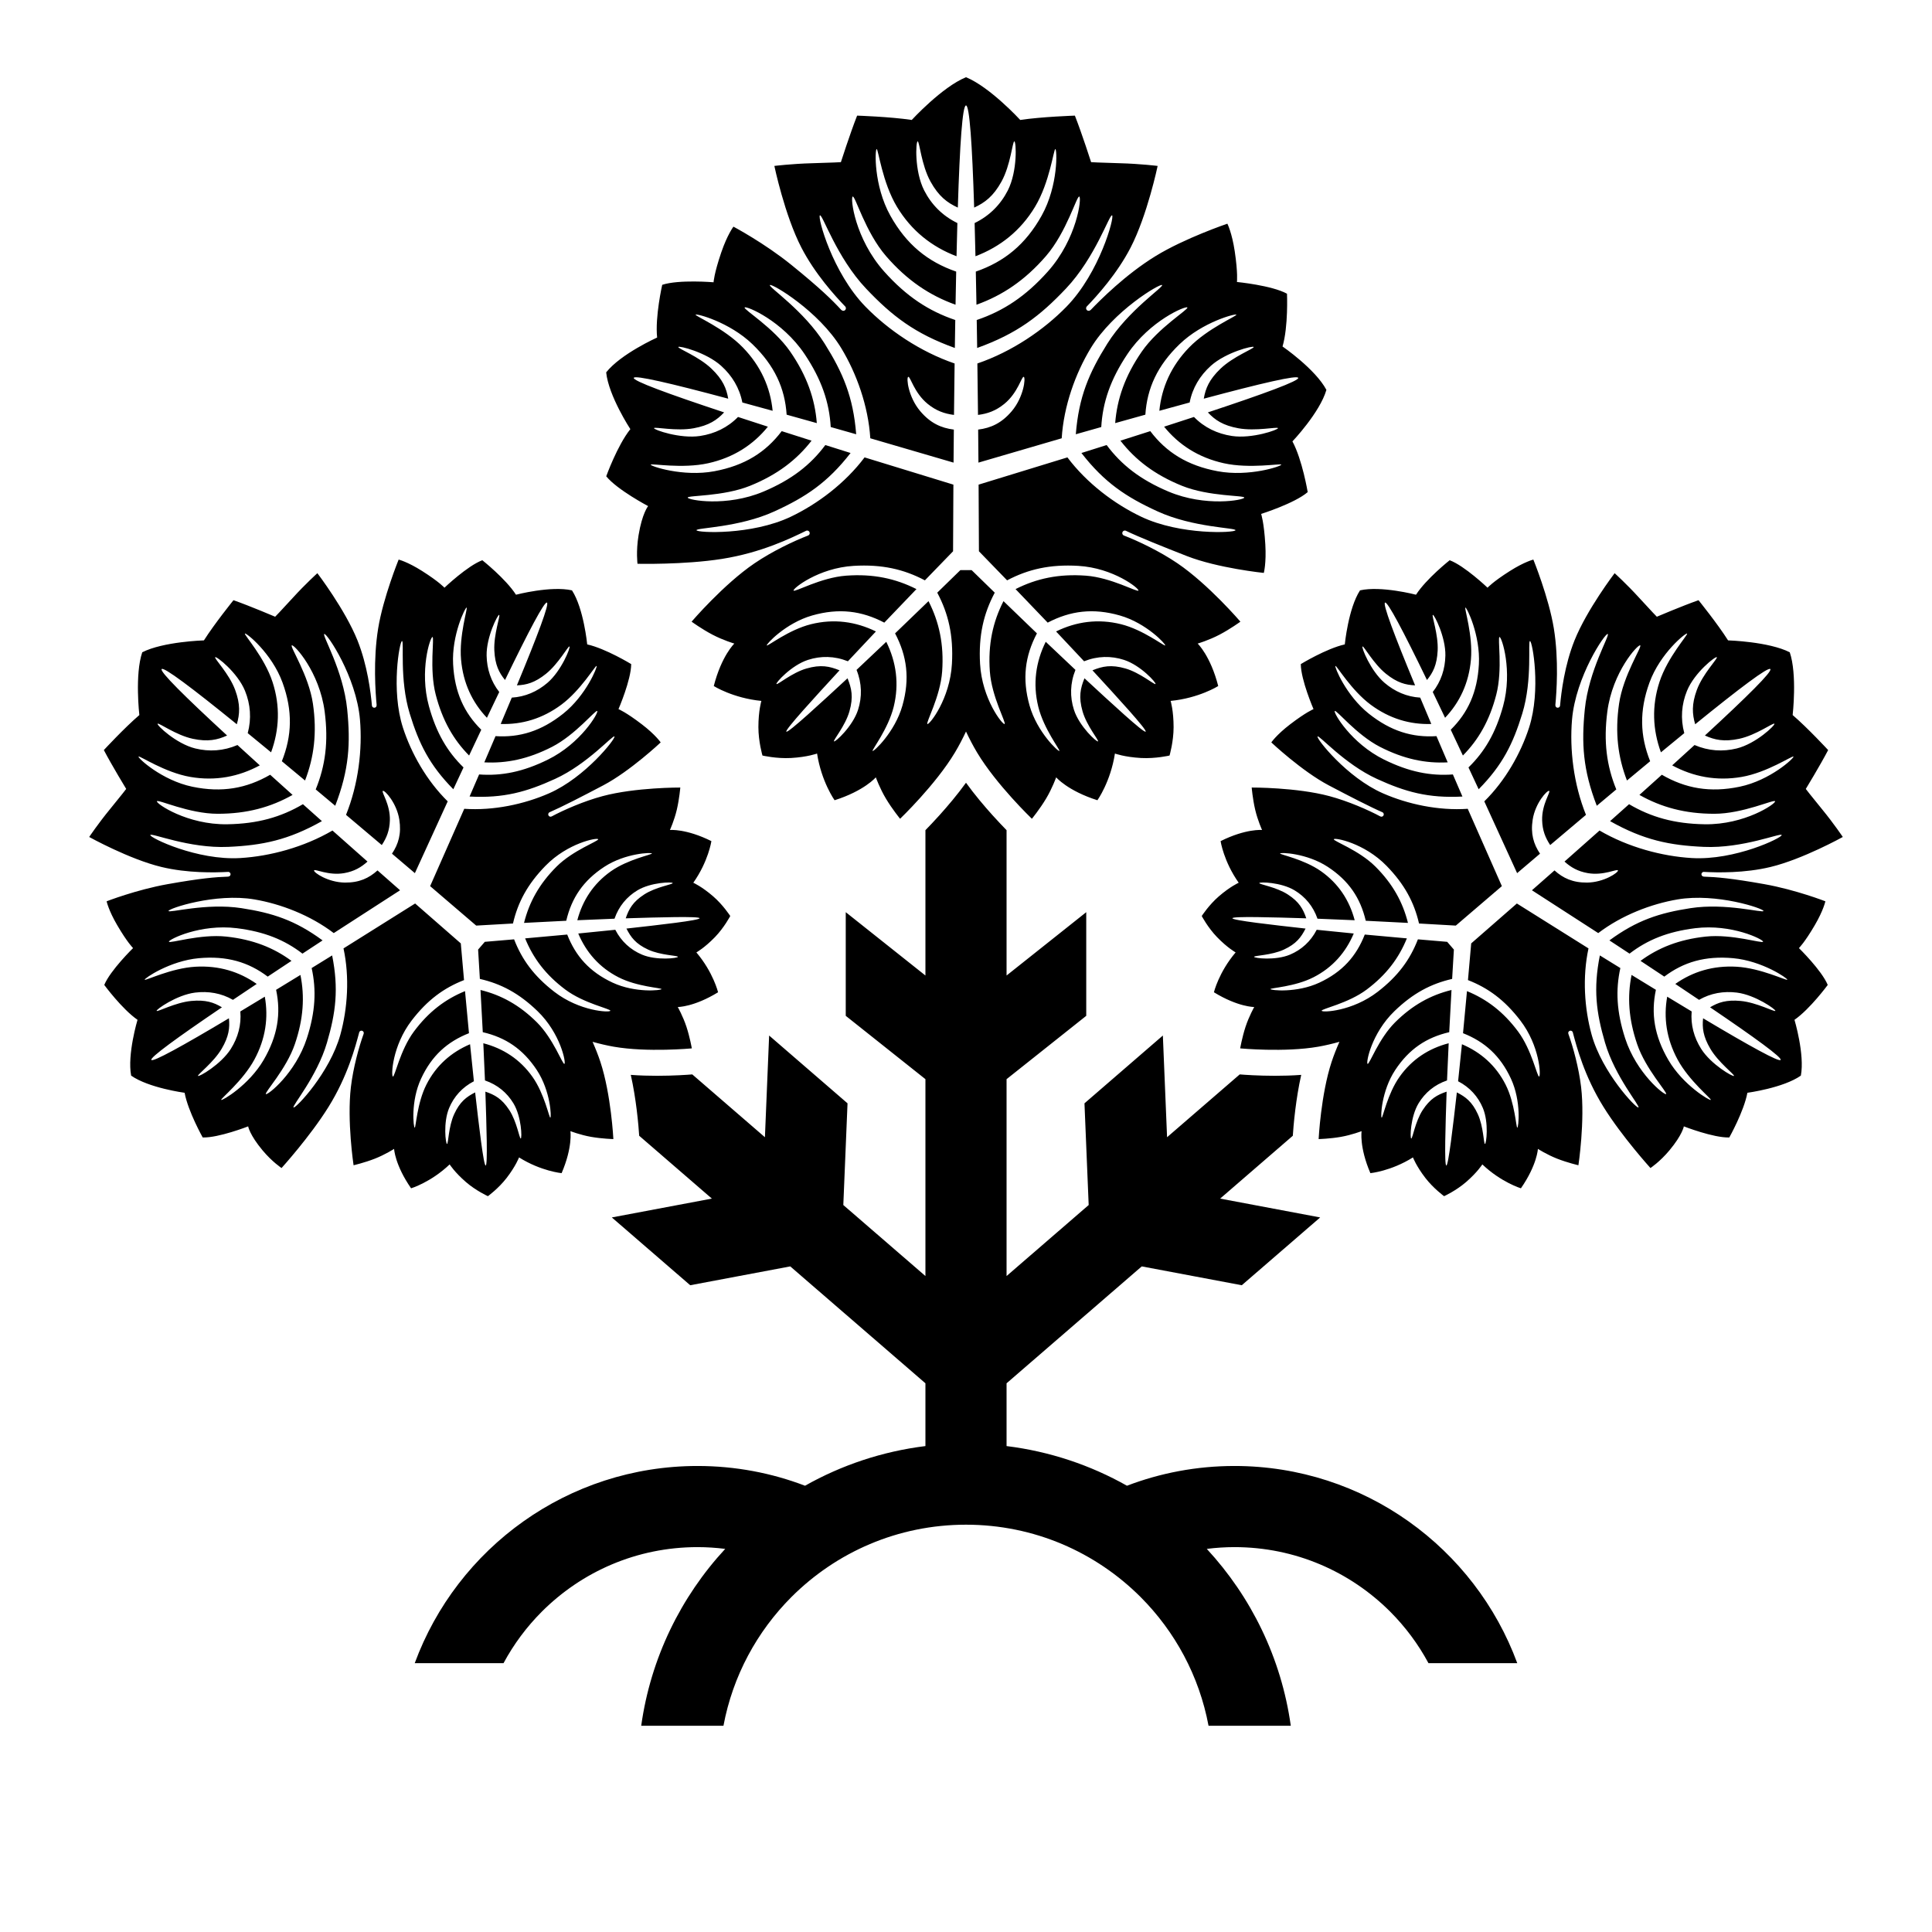 <?xml version="1.0" encoding="UTF-8" standalone="no"?>
<!-- Created with Inkscape (http://www.inkscape.org/) -->

<svg
   version="1.1"
   id="svg3211"
   width="793.701"
   height="793.701"
   viewBox="0 0 793.701 793.701"
   sodipodi:docname="Suwa Kajinoha.svg"
   inkscape:version="1.2 (dc2aeda, 2022-05-15)"
   xmlns:inkscape="http://www.inkscape.org/namespaces/inkscape"
   xmlns:sodipodi="http://sodipodi.sourceforge.net/DTD/sodipodi-0.dtd"
   xmlns="http://www.w3.org/2000/svg"
   xmlns:svg="http://www.w3.org/2000/svg">
  <defs
     id="defs3215">
    <clipPath
       clipPathUnits="userSpaceOnUse"
       id="clipPath3704">
      <path
         d="M -557.064,585.848 H 38.211 V -9.428 H -557.064 Z"
         id="path3706"
         style="stroke-width:1" />
    </clipPath>
    <clipPath
       clipPathUnits="userSpaceOnUse"
       id="clipPath3710">
      <path
         d="M -553.898,585.848 H 41.378 V -9.428 H -553.898 Z"
         id="path3712"
         style="stroke-width:1" />
    </clipPath>
    <clipPath
       clipPathUnits="userSpaceOnUse"
       id="clipPath3716">
      <path
         d="M -531.192,581.588 H 64.084 V -13.688 H -531.192 Z"
         id="path3718"
         style="stroke-width:1" />
    </clipPath>
    <clipPath
       clipPathUnits="userSpaceOnUse"
       id="clipPath3722">
      <path
         d="M -542.933,584.573 H 52.343 V -10.703 H -542.933 Z"
         id="path3724"
         style="stroke-width:1" />
    </clipPath>
    <clipPath
       clipPathUnits="userSpaceOnUse"
       id="clipPath3728">
      <path
         d="M -567.775,585.852 H 27.501 V -9.424 H -567.775 Z"
         id="path3730"
         style="stroke-width:1" />
    </clipPath>
    <clipPath
       clipPathUnits="userSpaceOnUse"
       id="clipPath3734">
      <path
         d="M -540.821,585.848 H 54.455 V -9.428 H -540.821 Z"
         id="path3736"
         style="stroke-width:1" />
    </clipPath>
    <clipPath
       clipPathUnits="userSpaceOnUse"
       id="clipPath3740">
      <path
         d="M -536.698,584.573 H 58.578 V -10.703 H -536.698 Z"
         id="path3742"
         style="stroke-width:1" />
    </clipPath>
    <clipPath
       clipPathUnits="userSpaceOnUse"
       id="clipPath3746">
      <path
         d="M -538.222,577.948 H 57.054 V -17.328 H -538.222 Z"
         id="path3748"
         style="stroke-width:1" />
    </clipPath>
    <clipPath
       clipPathUnits="userSpaceOnUse"
       id="clipPath3752">
      <path
         d="M -586.545,579.503 H 8.731 V -15.773 H -586.545 Z"
         id="path3754"
         style="stroke-width:1" />
    </clipPath>
    <clipPath
       clipPathUnits="userSpaceOnUse"
       id="clipPath3758">
      <path
         d="M -556.401,578.014 H 38.875 V -17.262 H -556.401 Z"
         id="path3760"
         style="stroke-width:1" />
    </clipPath>
    <clipPath
       clipPathUnits="userSpaceOnUse"
       id="clipPath3765">
      <path
         d="M -550.264,577.325 H 45.012 V -17.951 H -550.264 Z"
         id="path3767"
         style="stroke-width:1" />
    </clipPath>
    <clipPath
       clipPathUnits="userSpaceOnUse"
       id="clipPath3771">
      <path
         d="M -568.227,575.819 H 27.049 V -19.457 H -568.227 Z"
         id="path3773"
         style="stroke-width:1" />
    </clipPath>
    <clipPath
       clipPathUnits="userSpaceOnUse"
       id="clipPath3777">
      <path
         d="M -557.495,577.85 H 37.781 V -17.426 H -557.495 Z"
         id="path3779"
         style="stroke-width:1" />
    </clipPath>
    <clipPath
       clipPathUnits="userSpaceOnUse"
       id="clipPath3783">
      <path
         d="M -576.369,585.588 H 18.907 V -9.688 h -595.276 z"
         id="path3785"
         style="stroke-width:1" />
    </clipPath>
    <clipPath
       clipPathUnits="userSpaceOnUse"
       id="clipPath3789">
      <path
         d="M -574.546,585.852 H 20.73 V -9.424 H -574.546 Z"
         id="path3791"
         style="stroke-width:1" />
    </clipPath>
    <clipPath
       clipPathUnits="userSpaceOnUse"
       id="clipPath3795">
      <path
         d="M -572.817,586.135 H 22.459 V -9.141 H -572.817 Z"
         id="path3797"
         style="stroke-width:1" />
    </clipPath>
    <clipPath
       clipPathUnits="userSpaceOnUse"
       id="clipPath3802">
      <path
         d="M -584.194,578.938 H 11.082 V -16.338 h -595.276 z"
         id="path3804"
         style="stroke-width:1" />
    </clipPath>
    <clipPath
       clipPathUnits="userSpaceOnUse"
       id="clipPath3808">
      <path
         d="m -380.353,451.688 h 595.276 v -595.276 h -595.276 z"
         id="path3810"
         style="stroke-width:1" />
    </clipPath>
    <clipPath
       clipPathUnits="userSpaceOnUse"
       id="clipPath3814">
      <path
         d="M -564.573,585.848 H 30.703 V -9.428 H -564.573 Z"
         id="path3816"
         style="stroke-width:1" />
    </clipPath>
    <clipPath
       clipPathUnits="userSpaceOnUse"
       id="clipPath3820">
      <path
         d="M -528.09,575.381 H 67.186 V -19.895 H -528.09 Z"
         id="path3822"
         style="stroke-width:1" />
    </clipPath>
    <clipPath
       clipPathUnits="userSpaceOnUse"
       id="clipPath3826">
      <path
         d="M -561.413,585.852 H 33.863 V -9.424 H -561.413 Z"
         id="path3828"
         style="stroke-width:1" />
    </clipPath>
    <clipPath
       clipPathUnits="userSpaceOnUse"
       id="clipPath3832">
      <path
         d="M -548.983,585.852 H 46.293 V -9.424 H -548.983 Z"
         id="path3834"
         style="stroke-width:1" />
    </clipPath>
    <clipPath
       clipPathUnits="userSpaceOnUse"
       id="clipPath3838">
      <path
         d="M -545.417,584.573 H 49.859 V -10.703 H -545.417 Z"
         id="path3840"
         style="stroke-width:1" />
    </clipPath>
  </defs>
  <sodipodi:namedview
     id="namedview3213"
     pagecolor="#ffffff"
     bordercolor="#000000"
     borderopacity="0.25"
     inkscape:showpageshadow="2"
     inkscape:pageopacity="0.0"
     inkscape:pagecheckerboard="0"
     inkscape:deskcolor="#d1d1d1"
     showgrid="false"
     inkscape:zoom="0.29734106"
     inkscape:cx="-215.24105"
     inkscape:cy="396.85068"
     inkscape:window-width="1419"
     inkscape:window-height="456"
     inkscape:window-x="0"
     inkscape:window-y="25"
     inkscape:window-maximized="0"
     inkscape:current-layer="svg3211">
    <inkscape:page
       x="0"
       y="0"
       id="page3217"
       width="793.701"
       height="793.701" />
  </sodipodi:namedview>
  <path
     d="M 507.137 602.251 C 491.58 602.255 476.694 605.128 462.981 610.367 C 448.033 601.93 431.312 596.274 413.515 594.074 L 413.515 568.282 L 469.052 520.258 L 510.145 527.998 L 542.353 500.146 L 501.257 492.406 L 531.113 466.589 C 531.218 464.93 531.509 460.91 532.145 455.801 C 532.684 451.567 533.429 446.626 534.561 441.578 C 530.82 441.861 527.164 441.951 523.796 441.955 C 516.924 441.954 511.328 441.551 509.301 441.386 L 479.454 467.194 L 477.725 425.414 L 445.52 453.266 L 447.249 495.046 L 413.515 524.218 L 413.515 443.341 L 446.249 417.321 L 446.249 374.74 L 413.515 400.761 L 413.515 341.048 C 411.979 339.474 409.965 337.365 407.719 334.873 C 404.337 331.11 400.447 326.542 396.851 321.56 C 393.252 326.542 389.361 331.11 385.981 334.873 C 383.733 337.365 381.723 339.474 380.184 341.048 L 380.184 400.761 L 347.449 374.74 L 347.449 417.321 L 380.184 443.341 L 380.184 524.218 L 346.449 495.046 L 348.179 453.266 L 315.973 425.414 L 314.244 467.194 L 284.398 441.386 C 282.372 441.551 276.776 441.954 269.903 441.955 C 266.539 441.951 262.88 441.861 259.14 441.578 C 260.271 446.626 261.018 451.567 261.554 455.801 C 262.192 460.91 262.482 464.93 262.588 466.589 L 292.443 492.406 L 251.348 500.146 L 283.554 527.998 L 324.651 520.258 L 380.184 568.282 L 380.184 594.074 C 362.389 596.274 345.665 601.93 330.719 610.367 C 317.004 605.128 302.122 602.255 286.564 602.251 C 233.228 602.26 187.788 635.978 170.378 683.263 L 206.854 683.263 C 211.056 675.451 216.372 668.322 222.61 662.075 C 239.031 645.682 261.536 635.594 286.564 635.584 C 290.416 635.586 294.206 635.844 297.927 636.31 C 279.716 655.995 267.312 681.121 263.419 708.984 L 297.208 708.984 C 301.036 688.515 310.979 670.257 325.145 656.072 C 343.549 637.695 368.791 626.379 396.851 626.371 C 424.908 626.379 450.153 637.695 468.556 656.072 C 482.72 670.257 492.664 688.515 496.494 708.984 L 530.282 708.984 C 526.389 681.121 513.984 655.995 495.773 636.31 C 499.494 635.844 503.282 635.586 507.137 635.584 C 532.165 635.594 554.67 645.682 571.093 662.075 C 577.327 668.322 582.645 675.451 586.847 683.263 L 623.322 683.263 C 605.91 635.978 560.47 602.26 507.137 602.251 M 713.436 397.149 C 703.775 396.594 695.371 399.18 688.243 404.219 C 691.61 406.463 694.874 408.651 697.998 410.755 C 702.777 408.007 708.087 407.089 713.56 407.779 C 721.118 408.729 729.68 414.777 729.352 415.291 C 729.024 415.81 721.694 411.831 715.115 411.21 C 709.262 410.657 705.877 411.798 702.53 413.817 C 721.134 426.425 732.136 434.461 731.516 435.433 C 730.899 436.403 718.959 429.842 699.658 418.329 C 699.249 422.213 699.647 425.765 702.629 430.835 C 705.975 436.527 712.683 441.487 712.355 442.002 C 712.024 442.519 702.921 437.322 698.861 430.878 C 695.918 426.211 694.503 421.011 694.967 415.521 C 691.738 413.581 688.374 411.55 684.915 409.45 C 683.369 418.042 684.585 426.75 689.181 435.269 C 693.897 444.019 703.139 451.397 702.839 451.865 C 702.541 452.334 691.457 445.851 685.399 435.461 C 679.593 425.502 678.21 416.331 680.273 406.63 C 677.006 404.641 673.665 402.601 670.277 400.522 C 668.494 409.422 669.011 418.522 672.566 428.947 C 676.074 439.245 685.221 448.97 684.462 449.471 C 683.705 449.971 672.29 440.911 667.634 426.545 C 664.113 415.685 663.675 406.729 665.67 397.696 C 662.885 395.982 660.071 394.249 657.251 392.505 C 654.506 406.271 655.749 415.947 659.363 428.315 C 663.489 442.422 673.981 454.518 673.09 454.963 C 672.199 455.407 658.181 440.687 653.861 425.025 C 650.905 414.291 650.035 401.414 652.582 389.62 L 623.161 371.172 C 616.486 377.026 610.15 382.557 604.397 387.562 C 603.959 392.608 603.517 397.657 603.066 402.638 C 611.41 405.893 618.139 410.846 624.566 419.219 C 632.601 429.685 633.079 442.01 632.301 442.269 C 631.522 442.526 629.33 431.39 623.661 423.777 C 617.582 415.605 610.751 410.491 602.661 407.169 C 602.115 413.107 601.571 418.917 601.035 424.455 C 609.942 427.969 616.331 433.682 620.721 443.133 C 625.074 452.518 623.834 463.307 623.33 463.271 C 622.822 463.234 622.407 453.233 618.53 445.587 C 614.535 437.706 608.334 432.279 600.59 428.99 C 600.054 434.406 599.525 439.529 599.014 444.199 C 603.819 446.685 607.21 450.49 609.183 455.177 C 611.721 461.203 610.609 470.002 610.051 469.962 C 609.494 469.922 609.483 462.863 607.11 457.701 C 604.773 452.607 602.085 450.603 598.503 448.779 C 596.942 462.482 595.035 478.882 594.17 478.818 C 593.306 478.753 593.83 462.253 594.298 448.469 C 590.491 449.747 587.538 451.335 584.473 456.027 C 581.371 460.786 580.322 467.766 579.765 467.723 C 579.207 467.683 579.402 458.818 582.795 453.227 C 585.434 448.881 589.347 445.615 594.465 443.865 C 594.647 439.169 594.877 434.023 595.142 428.586 C 586.998 430.703 580.066 435.161 574.959 442.37 C 570.001 449.362 568.118 459.193 567.613 459.155 C 567.109 459.118 567.468 448.263 573.156 439.619 C 578.885 430.915 586.043 426.205 595.369 424.038 C 595.65 418.479 595.967 412.654 596.303 406.701 C 587.811 408.795 580.301 412.85 573.088 420.039 C 566.364 426.739 562.556 437.43 561.828 437.062 C 561.093 436.693 563.377 424.571 572.864 415.398 C 580.451 408.062 587.834 404.151 596.563 402.157 C 596.721 399.438 597.118 392.852 597.282 390.104 L 594.533 386.922 C 591.787 386.69 585.215 386.136 582.501 385.898 C 579.273 394.252 574.337 400.993 565.986 407.446 C 555.541 415.511 543.218 416.025 542.957 415.247 C 542.7 414.471 553.825 412.245 561.424 406.555 C 569.577 400.453 574.67 393.606 577.967 385.502 C 572.028 384.98 566.218 384.453 560.676 383.93 C 557.189 392.846 551.497 399.254 542.058 403.669 C 532.686 408.053 521.889 406.846 521.929 406.339 C 521.965 405.834 531.962 405.386 539.598 401.488 C 547.465 397.472 552.874 391.253 556.145 383.501 C 550.722 382.978 545.601 382.465 540.926 381.969 C 538.457 386.781 534.664 390.182 529.981 392.169 C 523.96 394.722 515.158 393.638 515.197 393.081 C 515.236 392.524 522.296 392.492 527.449 390.106 C 532.536 387.749 534.533 385.057 536.345 381.472 C 522.637 379.95 506.233 378.092 506.296 377.226 C 506.356 376.362 522.858 376.837 536.645 377.265 C 535.356 373.461 533.76 370.512 529.056 367.464 C 524.288 364.373 517.306 363.346 517.345 362.788 C 517.385 362.229 526.252 362.398 531.85 365.777 C 536.208 368.404 539.481 372.308 541.249 377.42 C 545.946 377.586 551.09 377.801 556.53 378.05 C 554.388 369.914 549.91 362.996 542.686 357.908 C 535.678 352.972 525.842 351.117 525.88 350.613 C 525.916 350.106 536.77 350.436 545.432 356.096 C 554.153 361.797 558.885 368.944 561.077 378.264 C 566.637 378.529 572.465 378.829 578.418 379.146 C 576.298 370.66 572.221 363.164 565.009 355.972 C 558.29 349.268 547.59 345.493 547.954 344.758 C 548.322 344.024 560.449 346.274 569.65 355.732 C 577.009 363.297 580.943 370.668 582.962 379.393 C 587.954 379.669 593.017 379.954 598.071 380.25 C 603.853 375.28 610.241 369.805 616.997 364.042 L 602.975 332.27 C 590.937 333.094 578.317 330.38 568.124 325.905 C 553.246 319.376 540.7 303.384 541.268 302.566 C 541.834 301.75 552.293 313.874 565.661 319.985 C 577.377 325.345 586.775 327.966 600.793 327.237 C 599.473 324.192 598.163 321.16 596.869 318.157 C 587.642 318.832 578.842 317.108 568.604 312.057 C 555.058 305.381 547.736 292.78 548.34 292.102 C 548.944 291.425 557.252 301.878 566.934 306.832 C 576.738 311.85 585.673 313.674 594.735 313.19 C 593.167 309.54 591.629 305.937 590.129 302.417 C 580.233 303.064 571.356 300.373 562.337 293.193 C 552.929 285.704 548.11 273.802 548.616 273.572 C 549.124 273.344 555.093 283.553 563.074 289.482 C 570.842 295.256 579.282 297.712 588.006 297.42 C 586.429 293.693 584.905 290.07 583.449 286.596 C 577.949 286.266 573.006 284.117 568.814 280.534 C 563.02 275.586 559.189 265.829 559.749 265.576 C 560.306 265.327 564.246 272.677 569.397 276.81 C 573.986 280.49 577.443 281.396 581.345 281.553 C 572.73 260.792 567.957 248.032 569.006 247.56 C 570.058 247.088 576.426 259.131 586.222 279.358 C 588.702 276.338 590.322 273.153 590.615 267.28 C 590.949 260.683 588.069 252.855 588.629 252.603 C 589.183 252.352 593.937 261.699 593.787 269.314 C 593.683 274.829 592.006 279.95 588.601 284.281 C 590.233 287.68 591.929 291.224 593.663 294.878 C 599.675 288.55 603.446 280.61 604.287 270.966 C 605.158 261.063 601.491 249.821 601.998 249.595 C 602.506 249.365 608.202 260.873 607.554 272.884 C 606.929 284.393 603.046 292.816 595.991 299.786 C 597.626 303.242 599.295 306.785 600.986 310.381 C 607.369 303.929 611.934 296.04 614.697 285.376 C 617.423 274.844 615.126 261.696 616.035 261.693 C 616.943 261.691 621.501 275.533 617.497 290.094 C 614.467 301.106 609.913 308.828 603.279 315.277 C 604.667 318.24 606.063 321.23 607.462 324.24 C 617.319 314.248 621.601 305.48 625.377 293.161 C 629.683 279.11 627.569 263.236 628.555 263.355 C 629.541 263.472 633.165 283.474 628.165 298.933 C 624.738 309.526 618.387 320.762 609.777 329.217 L 623.259 358.704 C 626.345 356.077 629.489 353.406 632.665 350.709 C 630.011 346.74 628.749 342.518 629.653 336.722 C 630.725 329.848 635.647 324.557 636.415 324.909 C 637.186 325.262 633.337 330.394 633.538 337.04 C 633.661 341.146 634.871 344.209 636.853 347.165 C 641.715 343.045 646.637 338.89 651.546 334.758 C 646.437 322.094 644.785 307.832 645.814 295.672 C 647.314 277.932 659.434 260.06 660.481 260.444 C 661.527 260.825 652.673 275.386 651.071 291.393 C 649.665 305.428 650.275 316.217 655.989 331.025 C 658.673 328.77 661.35 326.529 664.001 324.31 C 660.041 314.614 658.715 304.716 660.319 292.349 C 662.443 275.992 672.899 264.66 673.817 265.12 C 674.73 265.579 666.847 277.369 665.142 289.113 C 663.413 301.002 664.681 311.076 668.387 320.648 C 671.613 317.956 674.798 315.31 677.913 312.729 C 673.743 302.312 673.391 292.06 677.634 280.412 C 682.063 268.26 692.681 259.803 693.098 260.281 C 693.511 260.764 685.058 269.982 681.738 280.172 C 678.509 290.09 678.949 299.81 682.337 309.073 C 685.634 306.349 688.845 303.713 691.931 301.192 C 690.327 295.21 690.806 289.322 693.033 283.838 C 696.109 276.266 704.855 269.456 705.311 269.985 C 705.77 270.513 699.551 276.772 697.093 283.433 C 694.907 289.366 695.189 293.321 696.41 297.544 C 714.858 282.564 726.428 273.877 727.287 274.87 C 728.147 275.865 717.884 286.062 700.405 302.161 C 704.407 303.977 708.276 304.826 714.464 303.516 C 721.41 302.045 728.498 296.792 728.954 297.321 C 729.412 297.849 721.415 305.525 713.48 307.478 C 707.73 308.89 701.837 308.516 696.147 306.069 C 693.21 308.758 690.137 311.556 686.967 314.426 C 695.647 319.113 705.202 320.948 715.48 319.181 C 726.043 317.365 736.384 310.325 736.8 310.805 C 737.215 311.285 727.316 320.576 714.652 323.206 C 702.514 325.729 692.421 323.904 682.71 318.28 C 679.71 320.99 676.631 323.758 673.503 326.564 C 682.443 331.61 692.225 334.316 704.243 334.317 C 716.11 334.321 728.912 328.217 729.235 329.188 C 729.558 330.162 716.839 338.876 700.347 338.624 C 687.879 338.433 678.275 335.692 669.249 330.378 C 666.673 332.682 664.069 335.005 661.449 337.338 C 675.279 345.125 685.871 347.281 699.959 347.913 C 716.03 348.632 731.718 341.969 731.943 343.058 C 732.17 344.149 712.74 353.569 694.97 352.5 C 682.79 351.764 668.913 348.076 657.115 341.196 C 652.319 345.461 647.498 349.732 642.725 353.95 C 645.363 356.336 648.221 357.977 652.265 358.69 C 658.811 359.844 664.443 356.777 664.683 357.589 C 664.921 358.401 658.975 362.509 652.019 362.58 C 646.153 362.638 642.158 360.782 638.613 357.584 C 635.486 360.34 632.389 363.065 629.347 365.74 L 656.585 383.33 C 666.189 376.026 678.222 371.36 689.202 369.494 C 705.218 366.773 724.488 373.24 724.464 374.232 C 724.439 375.225 709.038 370.845 694.511 373.085 C 681.777 375.05 672.486 378.021 661.175 386.336 C 663.951 388.154 666.71 389.966 669.443 391.768 C 676.779 386.13 685.077 382.734 696.41 381.325 C 711.396 379.46 724.439 385.962 724.306 386.861 C 724.172 387.76 711.491 383.592 700.675 384.774 C 689.727 385.973 681.262 389.354 673.957 394.742 C 677.273 396.933 680.538 399.094 683.722 401.212 C 691.637 395.232 700.53 392.602 712.008 393.642 C 723.988 394.729 734.555 402.026 734.256 402.493 C 733.959 402.963 723.363 397.717 713.436 397.149 M 739.03 389.493 C 739.03 389.493 741.36 387.248 745.568 380.045 C 749.123 373.964 749.896 370.269 749.896 370.269 C 749.896 370.269 737.71 365.528 724.899 363.24 C 711.344 360.816 704.97 360.29 700.061 360.146 C 699.519 360.118 699.038 359.802 698.986 359.261 C 698.934 358.721 699.33 358.237 699.871 358.184 C 705.494 358.498 716.688 358.742 727.347 356.174 C 740.623 352.98 757.055 343.846 757.055 343.846 C 757.055 343.846 753.434 338.424 748.56 332.48 C 743.686 326.534 741.855 324.11 741.855 324.11 C 741.855 324.11 747.712 314.498 751.04 308.142 C 751.04 308.142 742.663 299.078 736.454 293.754 C 736.454 293.754 738.376 277.118 735.264 267.969 C 726.658 263.573 709.92 263.08 709.92 263.08 C 705.546 256.169 697.782 246.573 697.782 246.573 C 691.014 248.951 680.661 253.364 680.661 253.364 C 680.661 253.364 678.522 251.2 673.342 245.521 C 668.161 239.841 663.319 235.477 663.319 235.477 C 663.319 235.477 651.913 250.423 646.837 263.101 C 642.765 273.28 641.391 284.39 640.891 290.001 C 640.762 290.529 640.227 290.853 639.699 290.722 C 639.17 290.592 638.929 290.07 638.978 289.529 C 639.434 284.678 640.465 271.152 638.339 258.128 C 636.273 245.472 629.929 229.887 629.929 229.887 C 629.929 229.887 626.265 230.792 620.317 234.561 C 613.267 239.027 611.109 241.439 611.109 241.439 C 611.109 241.439 601.667 232.437 595.554 230.153 C 595.554 230.153 585.949 237.756 581.721 244.321 C 581.721 244.321 567.356 240.565 558.722 242.529 C 553.9 249.953 552.465 264.732 552.465 264.732 C 544.842 266.439 534.392 272.824 534.392 272.824 C 534.429 279.352 539.616 291.32 539.616 291.32 C 539.616 291.32 536.609 292.513 529.984 297.588 C 524.394 301.868 522.277 304.996 522.277 304.996 C 522.277 304.996 534.812 316.808 545.882 322.637 C 554.208 327.021 562.968 331.54 568.009 333.724 C 568.468 333.998 568.618 334.588 568.345 335.046 C 568.074 335.505 567.484 335.654 567.025 335.384 C 562.069 332.734 553.872 329.132 546.153 327.065 C 532.58 323.432 514.221 323.536 514.221 323.536 C 514.221 323.536 514.604 328.15 515.642 332.6 C 516.684 337.048 518.478 340.976 518.478 340.976 C 518.478 340.976 511.91 340.338 501.444 345.549 C 501.444 345.549 502.702 353.921 508.882 362.646 C 508.882 362.646 505.4 364.186 500.736 368.222 C 496.606 371.793 493.697 376.314 493.697 376.314 C 493.697 376.314 496.194 381.073 499.994 384.996 C 504.285 389.425 507.616 391.268 507.616 391.268 C 500.692 399.414 498.7 407.641 498.7 407.641 C 508.668 413.755 515.265 413.698 515.265 413.698 C 515.265 413.698 513.132 417.454 511.702 421.794 C 510.276 426.133 509.486 430.695 509.486 430.695 C 509.486 430.695 527.765 432.419 541.604 429.997 C 544.47 429.495 547.421 428.79 550.265 427.995 C 549.066 430.693 547.946 433.511 547.036 436.277 C 542.645 449.622 541.718 467.958 541.718 467.958 C 541.718 467.958 546.348 467.834 550.845 467.047 C 555.348 466.258 559.369 464.687 559.369 464.687 C 559.369 464.687 558.366 471.209 562.978 481.95 C 562.978 481.95 571.408 481.165 580.467 475.487 C 580.467 475.487 581.811 479.05 585.577 483.933 C 588.91 488.258 593.259 491.414 593.259 491.414 C 593.259 491.414 598.153 489.186 602.282 485.615 C 606.946 481.581 608.97 478.357 608.97 478.357 C 616.718 485.729 624.819 488.178 624.819 488.178 C 631.481 478.571 631.798 471.982 631.798 471.982 C 631.798 471.982 635.429 474.323 639.678 475.993 C 643.931 477.665 648.443 478.706 648.443 478.706 C 648.443 478.706 651.191 460.555 649.549 446.601 C 648.615 438.665 646.23 430.031 644.325 424.747 C 644.121 424.254 644.355 423.69 644.847 423.489 C 645.339 423.285 645.902 423.521 646.106 424.013 C 647.73 430.125 650.877 442.109 658.777 454.794 C 666.366 466.987 678.038 479.845 678.038 479.845 C 678.038 479.845 681.877 477.327 685.834 472.586 C 691.183 466.179 691.754 462.734 691.754 462.734 C 691.754 462.734 703.899 467.487 710.423 467.289 C 710.423 467.289 716.431 456.614 717.858 448.935 C 717.858 448.935 732.579 446.971 739.824 441.885 C 741.475 433.185 737.207 418.963 737.207 418.963 C 743.615 414.502 750.868 404.63 750.868 404.63 C 748.366 398.605 739.03 389.493 739.03 389.493 M 183.648 469.962 C 183.094 470.002 181.982 461.203 184.518 455.177 C 186.49 450.49 189.88 446.685 194.684 444.199 C 194.176 439.529 193.646 434.406 193.11 428.99 C 185.367 432.279 179.164 437.706 175.168 445.587 C 171.294 453.233 170.878 463.234 170.373 463.271 C 169.865 463.307 168.627 452.518 172.982 443.133 C 177.367 433.682 183.758 427.969 192.664 424.455 C 192.127 418.917 191.583 413.107 191.042 407.169 C 182.95 410.491 176.116 415.605 170.039 423.777 C 164.373 431.39 162.177 442.526 161.401 442.269 C 160.622 442.01 161.099 429.685 169.133 419.219 C 175.562 410.846 182.288 405.893 190.632 402.638 C 190.184 397.657 189.739 392.608 189.304 387.562 C 183.552 382.557 177.216 377.026 170.542 371.172 L 141.117 389.62 C 143.666 401.414 142.797 414.291 139.838 425.025 C 135.518 440.687 121.499 455.407 120.61 454.963 C 119.719 454.518 130.214 442.422 134.335 428.315 C 137.95 415.947 139.193 406.271 136.45 392.505 C 133.627 394.249 130.818 395.982 128.031 397.696 C 130.026 406.729 129.589 415.685 126.067 426.545 C 121.409 440.911 109.995 449.971 109.237 449.471 C 108.479 448.97 117.625 439.245 121.133 428.947 C 124.69 418.522 125.209 409.422 123.425 400.522 C 120.037 402.601 116.693 404.641 113.427 406.63 C 115.49 416.331 114.107 425.502 108.299 435.461 C 102.245 445.851 91.159 452.334 90.859 451.865 C 90.562 451.397 99.802 444.019 104.521 435.269 C 109.117 426.75 110.331 418.042 108.786 409.45 C 105.329 411.55 101.961 413.581 98.731 415.521 C 99.198 421.011 97.781 426.211 94.841 430.878 C 90.778 437.322 81.674 442.519 81.343 442.002 C 81.015 441.487 87.723 436.527 91.073 430.835 C 94.053 425.765 94.45 422.213 94.042 418.329 C 74.739 429.842 62.799 436.403 62.182 435.433 C 61.562 434.461 72.565 426.425 91.171 413.817 C 87.826 411.798 84.441 410.657 78.583 411.21 C 72.007 411.831 64.677 415.81 64.346 415.291 C 64.018 414.777 72.583 408.729 80.141 407.779 C 85.614 407.089 90.925 408.007 95.701 410.755 C 98.826 408.651 102.091 406.463 105.458 404.219 C 98.329 399.18 89.927 396.594 80.263 397.149 C 70.338 397.717 59.742 402.963 59.444 402.493 C 59.146 402.026 69.711 394.729 81.69 393.642 C 93.169 392.602 102.065 395.232 109.979 401.212 C 113.165 399.094 116.43 396.933 119.742 394.742 C 112.441 389.354 103.974 385.973 93.026 384.774 C 82.211 383.592 69.529 387.76 69.395 386.861 C 69.261 385.962 82.305 379.46 97.289 381.325 C 108.622 382.734 116.919 386.13 124.258 391.768 C 126.99 389.966 129.75 388.154 132.523 386.336 C 121.217 378.021 111.925 375.05 99.19 373.085 C 84.665 370.845 69.263 375.225 69.237 374.232 C 69.211 373.24 88.485 366.773 104.499 369.494 C 115.477 371.36 127.51 376.026 137.114 383.33 L 164.354 365.74 C 161.31 363.065 158.214 360.34 155.089 357.584 C 151.542 360.782 147.547 362.638 141.682 362.58 C 134.723 362.509 128.778 358.401 129.018 357.589 C 129.255 356.777 134.89 359.844 141.438 358.69 C 145.479 357.977 148.338 356.336 150.977 353.95 C 146.201 349.732 141.383 345.461 136.586 341.196 C 124.789 348.076 110.911 351.764 98.731 352.5 C 80.958 353.569 61.531 344.149 61.755 343.058 C 61.985 341.969 77.669 348.632 93.739 347.913 C 107.831 347.281 118.422 345.125 132.25 337.338 C 129.633 335.005 127.029 332.682 124.45 330.378 C 115.427 335.692 105.823 338.433 93.354 338.624 C 76.862 338.876 64.141 330.162 64.463 329.188 C 64.786 328.217 77.591 334.321 89.458 334.317 C 101.474 334.316 111.258 331.61 120.195 326.564 C 117.067 323.758 113.99 320.99 110.99 318.28 C 101.278 323.904 91.185 325.729 79.047 323.206 C 66.383 320.576 56.487 311.285 56.901 310.805 C 57.316 310.325 67.659 317.365 78.219 319.181 C 88.499 320.948 98.054 319.113 106.731 314.426 C 103.562 311.556 100.493 308.758 97.553 306.069 C 91.865 308.516 85.969 308.89 80.221 307.478 C 72.283 305.525 64.286 297.849 64.745 297.321 C 65.201 296.792 72.289 302.045 79.237 303.516 C 85.422 304.826 89.294 303.977 93.297 302.161 C 75.818 286.062 65.554 275.865 66.414 274.87 C 67.274 273.877 78.843 282.564 97.289 297.544 C 98.51 293.321 98.794 289.366 96.607 283.433 C 94.151 276.772 87.933 270.513 88.387 269.985 C 88.846 269.456 97.594 276.266 100.666 283.838 C 102.895 289.322 103.373 295.21 101.771 301.192 C 104.857 303.713 108.065 306.349 111.365 309.073 C 114.75 299.81 115.193 290.09 111.961 280.172 C 108.643 269.982 100.187 260.764 100.605 260.281 C 101.018 259.803 111.638 268.26 116.065 280.412 C 120.31 292.06 119.958 302.312 115.789 312.729 C 118.903 315.31 122.086 317.956 125.313 320.648 C 129.021 311.076 130.286 301.002 128.559 289.113 C 126.851 277.369 118.969 265.579 119.886 265.12 C 120.799 264.66 131.255 275.992 133.381 292.349 C 134.987 304.716 133.659 314.614 129.701 324.31 C 132.351 326.529 135.029 328.77 137.714 331.025 C 143.425 316.217 144.034 305.428 142.63 291.393 C 141.029 275.386 132.174 260.825 133.221 260.444 C 134.266 260.06 146.387 277.932 147.886 295.672 C 148.914 307.832 147.263 322.094 142.154 334.758 C 147.065 338.89 151.987 343.045 156.846 347.165 C 158.829 344.209 160.042 341.146 160.165 337.04 C 160.365 330.394 156.515 325.262 157.286 324.909 C 158.054 324.557 162.977 329.848 164.047 336.722 C 164.95 342.518 163.69 346.74 161.034 350.709 C 164.211 353.406 167.354 356.077 170.441 358.704 L 183.924 329.217 C 175.312 320.762 168.963 309.526 165.534 298.933 C 160.537 283.474 164.159 263.472 165.146 263.355 C 166.133 263.236 164.015 279.11 168.323 293.161 C 172.102 305.48 176.383 314.248 186.236 324.24 C 187.638 321.23 189.031 318.24 190.422 315.277 C 183.788 308.828 179.231 301.106 176.203 290.094 C 172.201 275.533 176.758 261.691 177.666 261.693 C 178.572 261.696 176.276 274.844 179.004 285.376 C 181.768 296.04 186.332 303.929 192.716 310.381 C 194.403 306.785 196.072 303.242 197.711 299.786 C 190.654 292.816 186.771 284.393 186.148 272.884 C 185.498 260.873 191.195 249.365 191.703 249.595 C 192.208 249.821 188.544 261.063 189.411 270.966 C 190.255 280.61 194.023 288.55 200.036 294.878 C 201.774 291.224 203.466 287.68 205.099 284.281 C 201.692 279.95 200.018 274.829 199.911 269.314 C 199.766 261.699 204.515 252.352 205.072 252.603 C 205.632 252.855 202.75 260.683 203.083 267.28 C 203.38 273.153 204.998 276.338 207.476 279.358 C 217.274 259.131 223.64 247.088 224.692 247.56 C 225.742 248.032 220.971 260.792 212.354 281.553 C 216.258 281.396 219.716 280.49 224.304 276.81 C 229.452 272.677 233.395 265.327 233.952 265.576 C 234.51 265.829 230.679 275.586 224.887 280.534 C 220.695 284.117 215.752 286.266 210.252 286.596 C 208.796 290.07 207.274 293.693 205.692 297.42 C 214.416 297.712 222.859 295.256 230.627 289.482 C 238.61 283.553 244.578 273.344 245.083 273.572 C 245.591 273.802 240.774 285.704 231.362 293.193 C 222.343 300.373 213.466 303.064 203.572 302.417 C 202.072 305.937 200.534 309.54 198.966 313.19 C 208.028 313.674 216.96 311.85 226.766 306.832 C 236.447 301.878 244.755 291.425 245.362 292.102 C 245.966 292.78 238.643 305.381 225.096 312.057 C 214.859 317.108 206.059 318.832 196.831 318.157 C 195.536 321.16 194.226 324.192 192.908 327.237 C 206.924 327.966 216.323 325.345 228.042 319.985 C 241.408 313.874 251.867 301.75 252.435 302.566 C 252.999 303.384 240.452 319.376 225.578 325.905 C 215.383 330.38 202.763 333.094 190.723 332.27 L 176.706 364.042 C 183.46 369.805 189.846 375.28 195.63 380.25 C 200.684 379.954 205.744 379.669 210.739 379.393 C 212.758 370.668 216.69 363.297 224.05 355.732 C 233.25 346.274 245.38 344.024 245.744 344.758 C 246.111 345.493 235.411 349.268 228.69 355.972 C 221.479 363.164 217.403 370.66 215.28 379.146 C 221.236 378.829 227.062 378.529 232.622 378.264 C 234.818 368.944 239.547 361.797 248.268 356.096 C 256.93 350.436 267.786 350.106 267.82 350.613 C 267.856 351.117 258.023 352.972 251.012 357.908 C 243.791 362.996 239.312 369.914 237.171 378.05 C 242.61 377.801 247.755 377.586 252.45 377.42 C 254.219 372.308 257.495 368.404 261.848 365.777 C 267.447 362.398 276.315 362.229 276.354 362.788 C 276.395 363.346 269.411 364.373 264.646 367.464 C 259.943 370.512 258.346 373.461 257.056 377.265 C 270.84 376.837 287.343 376.362 287.403 377.226 C 287.466 378.092 271.062 379.95 257.356 381.472 C 259.168 385.057 261.164 387.749 266.25 390.106 C 271.406 392.492 278.463 392.524 278.502 393.081 C 278.542 393.638 269.739 394.722 263.72 392.169 C 259.039 390.182 255.244 386.781 252.774 381.969 C 248.102 382.465 242.976 382.978 237.556 383.501 C 240.826 391.253 246.234 397.472 254.104 401.488 C 261.739 405.386 271.736 405.834 271.774 406.339 C 271.81 406.846 261.015 408.053 251.643 403.669 C 242.206 399.254 236.512 392.846 233.023 383.93 C 227.484 384.453 221.671 384.98 215.731 385.502 C 219.028 393.606 224.122 400.453 232.276 406.555 C 239.875 412.245 251.002 414.471 250.744 415.247 C 250.484 416.025 238.162 415.511 227.716 407.446 C 219.364 400.993 214.43 394.252 211.2 385.898 C 208.484 386.136 201.911 386.69 199.166 386.922 L 196.416 390.104 C 196.58 392.852 196.979 399.438 197.138 402.157 C 205.867 404.151 213.25 408.062 220.838 415.398 C 230.323 424.571 232.607 436.693 231.875 437.062 C 231.143 437.43 227.335 426.739 220.611 420.039 C 213.398 412.85 205.89 408.795 197.398 406.701 C 197.734 412.654 198.05 418.479 198.332 424.038 C 207.659 426.205 214.818 430.915 220.547 439.619 C 226.234 448.263 226.594 459.118 226.086 459.155 C 225.58 459.193 223.698 449.362 218.742 442.37 C 213.632 435.161 206.703 430.703 198.556 428.586 C 198.823 434.023 199.052 439.169 199.234 443.865 C 204.351 445.615 208.266 448.881 210.906 453.227 C 214.299 458.818 214.492 467.683 213.935 467.723 C 213.378 467.766 212.331 460.786 209.226 456.027 C 206.164 451.335 203.211 449.747 199.4 448.469 C 199.87 462.253 200.392 478.753 199.531 478.818 C 198.666 478.882 196.758 462.482 195.195 448.779 C 191.616 450.603 188.93 452.607 186.588 457.701 C 184.216 462.863 184.208 469.922 183.648 469.962 M 191.419 485.615 C 195.55 489.186 200.44 491.414 200.44 491.414 C 200.44 491.414 204.791 488.258 208.124 483.933 C 211.89 479.05 213.234 475.487 213.234 475.487 C 222.291 481.165 230.72 481.95 230.72 481.95 C 235.335 471.209 234.331 464.687 234.331 464.687 C 234.331 464.687 238.354 466.258 242.854 467.047 C 247.354 467.834 251.984 467.958 251.984 467.958 C 251.984 467.958 251.056 449.622 246.664 436.277 C 245.755 433.511 244.635 430.693 243.435 427.995 C 246.278 428.79 249.231 429.495 252.099 429.997 C 265.938 432.419 284.214 430.695 284.214 430.695 C 284.214 430.695 283.427 426.133 281.998 421.794 C 280.567 417.454 278.435 413.698 278.435 413.698 C 278.435 413.698 285.031 413.755 294.999 407.641 C 294.999 407.641 293.007 399.414 286.083 391.268 C 286.083 391.268 289.416 389.425 293.706 384.996 C 297.504 381.073 300.002 376.314 300.002 376.314 C 300.002 376.314 297.094 371.793 292.966 368.222 C 288.302 364.186 284.82 362.646 284.82 362.646 C 290.998 353.921 292.255 345.549 292.255 345.549 C 281.788 340.338 275.22 340.976 275.22 340.976 C 275.22 340.976 277.018 337.048 278.056 332.6 C 279.096 328.15 279.479 323.536 279.479 323.536 C 279.479 323.536 261.122 323.432 247.55 327.065 C 239.831 329.132 231.632 332.734 226.676 335.384 C 226.219 335.654 225.624 335.505 225.354 335.046 C 225.083 334.588 225.234 333.998 225.692 333.724 C 230.731 331.54 239.495 327.021 247.82 322.637 C 258.89 316.808 271.422 304.996 271.422 304.996 C 271.422 304.996 269.307 301.868 263.716 297.588 C 257.094 292.513 254.086 291.32 254.086 291.32 C 254.086 291.32 259.271 279.352 259.307 272.824 C 259.307 272.824 248.856 266.439 241.234 264.732 C 241.234 264.732 239.802 249.953 234.979 242.529 C 226.346 240.565 211.979 244.321 211.979 244.321 C 207.75 237.756 198.146 230.153 198.146 230.153 C 192.034 232.437 182.591 241.439 182.591 241.439 C 182.591 241.439 180.432 239.027 173.386 234.561 C 167.438 230.792 163.771 229.887 163.771 229.887 C 163.771 229.887 157.43 245.472 155.362 258.128 C 153.234 271.152 154.269 284.678 154.721 289.529 C 154.774 290.07 154.531 290.592 154.002 290.722 C 153.474 290.853 152.938 290.529 152.807 290.001 C 152.31 284.39 150.938 273.28 146.865 263.101 C 141.786 250.423 130.383 235.477 130.383 235.477 C 130.383 235.477 125.539 239.841 120.359 245.521 C 115.177 251.2 113.039 253.364 113.039 253.364 C 113.039 253.364 102.687 248.951 95.919 246.573 C 95.919 246.573 88.157 256.169 83.781 263.08 C 83.781 263.08 67.042 263.573 58.438 267.969 C 55.326 277.118 57.248 293.754 57.248 293.754 C 51.039 299.078 42.662 308.142 42.662 308.142 C 45.987 314.498 51.846 324.11 51.846 324.11 C 51.846 324.11 50.013 326.534 45.141 332.48 C 40.266 338.424 36.644 343.846 36.644 343.846 C 36.644 343.846 53.075 352.98 66.354 356.174 C 77.01 358.742 88.206 358.498 93.831 358.184 C 94.373 358.237 94.769 358.721 94.714 359.261 C 94.665 359.802 94.179 360.118 93.638 360.146 C 88.729 360.29 82.357 360.816 68.799 363.24 C 55.993 365.528 43.805 370.269 43.805 370.269 C 43.805 370.269 44.575 373.964 48.13 380.045 C 52.338 387.248 54.669 389.493 54.669 389.493 C 54.669 389.493 45.336 398.605 42.833 404.63 C 42.833 404.63 50.086 414.502 56.495 418.963 C 56.495 418.963 52.224 433.185 53.878 441.885 C 61.122 446.971 75.841 448.935 75.841 448.935 C 77.269 456.614 83.277 467.289 83.277 467.289 C 89.799 467.487 101.947 462.734 101.947 462.734 C 101.947 462.734 102.515 466.179 107.865 472.586 C 111.826 477.327 115.665 479.845 115.665 479.845 C 115.665 479.845 127.333 466.987 134.925 454.794 C 142.823 442.109 145.969 430.125 147.597 424.013 C 147.797 423.521 148.359 423.285 148.854 423.489 C 149.346 423.69 149.578 424.254 149.378 424.747 C 147.469 430.031 145.086 438.665 144.151 446.601 C 142.507 460.555 145.255 478.706 145.255 478.706 C 145.255 478.706 149.769 477.665 154.021 475.993 C 158.274 474.323 161.901 471.982 161.901 471.982 C 161.901 471.982 162.219 478.571 168.883 488.178 C 168.883 488.178 176.984 485.729 184.728 478.357 C 184.728 478.357 186.755 481.581 191.419 485.615 M 417.981 115.743 C 417.968 115.72 417.955 115.698 417.943 115.675 L 417.965 115.716 Z M 299.168 163.788 C 298.44 159.557 296.955 155.921 292.286 151.452 C 287.042 146.433 278.466 143.201 278.659 142.556 C 278.851 141.912 290.034 144.681 296.258 150.28 C 300.766 154.332 303.818 159.407 304.968 165.352 C 308.965 166.439 313.129 167.577 317.416 168.763 C 316.479 159.215 312.588 150.373 305.179 142.74 C 297.572 134.899 285.594 129.864 285.771 129.28 C 285.944 128.695 299.604 132.231 309.119 141.405 C 318.236 150.199 322.444 159.481 323.165 170.357 C 327.216 171.483 331.359 172.641 335.561 173.823 C 334.788 163.879 331.512 154.412 324.637 144.449 C 317.845 134.614 305.266 127.068 305.916 126.312 C 306.567 125.556 321.348 131.72 330.572 145.516 C 337.547 155.948 340.689 165.284 341.28 175.436 C 344.741 176.411 348.231 177.401 351.736 178.401 C 350.517 163.027 346.309 153.167 338.785 141.169 C 330.203 127.488 315.492 117.836 316.299 117.1 C 317.107 116.366 336.335 127.734 345.588 143.001 C 351.929 153.467 356.7 166.823 357.536 180.057 L 391.736 190.051 C 391.773 185.597 391.812 181.063 391.856 176.484 C 386.648 175.837 382.231 173.849 378.064 168.933 C 373.121 163.1 372.263 155.207 373.109 154.82 C 373.955 154.433 375.455 161.323 381.121 165.933 C 384.621 168.781 388.039 169.977 391.919 170.455 C 391.992 163.453 392.075 156.377 392.171 149.325 C 377.973 144.467 364.932 135.584 355.564 125.99 C 341.897 111.99 335.76 89.068 336.831 88.474 C 337.897 87.879 343.637 105.706 355.788 118.546 C 366.443 129.802 375.848 137.053 392.263 142.949 C 392.317 139.097 392.377 135.262 392.443 131.463 C 381.536 127.783 372.353 121.771 363.231 111.546 C 351.164 98.019 349.263 81.183 350.304 80.754 C 351.343 80.323 355.476 95.35 364.009 105.212 C 372.651 115.196 381.932 121.384 392.552 125.184 C 392.635 120.568 392.723 116.019 392.82 111.576 C 381.164 107.551 372.389 100.474 365.76 88.572 C 358.843 76.156 359.447 61.25 360.145 61.25 C 360.843 61.25 362.427 74.906 368.509 84.99 C 374.432 94.804 382.828 101.426 392.96 105.27 C 393.067 100.57 393.184 96.007 393.307 91.631 C 387.181 88.663 382.632 84.032 379.676 78.239 C 375.593 70.239 376.223 58.074 376.992 58.074 C 377.76 58.074 378.489 67.74 382.26 74.572 C 385.619 80.656 389.109 83.263 393.495 85.284 C 394.307 59.183 395.405 43.323 396.848 43.323 C 398.293 43.323 399.389 59.183 400.203 85.284 C 404.591 83.263 408.08 80.656 411.44 74.572 C 415.211 67.74 415.94 58.074 416.708 58.074 C 417.476 58.074 418.107 70.239 414.023 78.239 C 411.064 84.032 406.515 88.663 400.392 91.631 C 400.515 96.007 400.629 100.57 400.739 105.27 C 410.872 101.426 419.268 94.804 425.189 84.99 C 431.273 74.906 432.856 61.25 433.553 61.25 C 434.252 61.25 434.856 76.156 427.94 88.572 C 421.309 100.474 412.536 107.551 400.88 111.576 C 400.973 116.019 401.064 120.568 401.148 125.184 C 411.768 121.384 421.049 115.196 429.689 105.212 C 438.223 95.35 442.356 80.323 443.394 80.754 C 444.434 81.183 442.533 98.019 430.468 111.546 C 421.343 121.771 412.161 127.783 401.257 131.463 C 401.32 135.262 401.38 139.097 401.437 142.949 C 417.851 137.053 427.257 129.802 437.911 118.546 C 450.061 105.706 455.798 87.879 456.869 88.474 C 457.937 89.068 451.798 111.99 438.132 125.99 C 428.768 135.584 415.723 144.467 401.525 149.325 C 401.621 156.377 401.708 163.453 401.78 170.455 C 405.661 169.977 409.077 168.781 412.577 165.933 C 418.244 161.323 419.744 154.433 420.591 154.82 C 421.437 155.207 420.577 163.1 415.635 168.933 C 411.465 173.849 407.052 175.837 401.843 176.484 C 401.887 181.063 401.927 185.597 401.963 190.051 L 436.164 180.057 C 436.997 166.823 441.77 153.467 448.11 143.001 C 457.364 127.734 476.593 116.366 477.4 117.1 C 478.208 117.836 463.494 127.488 454.913 141.169 C 447.389 153.167 443.181 163.027 441.962 178.401 C 445.468 177.401 448.957 176.411 452.418 175.436 C 453.009 165.284 456.153 155.948 463.126 145.516 C 472.35 131.72 487.132 125.556 487.782 126.312 C 488.434 127.068 475.853 134.614 469.058 144.449 C 462.184 154.412 458.91 163.879 458.137 173.823 C 462.337 172.641 466.484 171.483 470.533 170.357 C 471.252 159.481 475.46 150.199 484.58 141.405 C 494.093 132.231 507.754 128.695 507.929 129.28 C 508.106 129.864 496.126 134.899 488.517 142.74 C 481.11 150.373 477.22 159.215 476.282 168.763 C 480.569 167.577 484.733 166.439 488.73 165.352 C 489.882 159.407 492.934 154.332 497.442 150.28 C 503.665 144.681 514.848 141.912 515.041 142.556 C 515.233 143.201 506.656 146.433 501.413 151.452 C 496.744 155.921 495.26 159.557 494.53 163.788 C 518.388 157.389 532.973 154.023 533.337 155.236 C 533.7 156.448 519.664 161.655 496.216 169.419 C 499.15 172.552 502.389 174.773 508.746 175.941 C 515.885 177.251 524.828 175.24 525.022 175.885 C 525.213 176.531 514.348 180.36 506.072 179.104 C 500.08 178.193 494.738 175.632 490.512 171.297 C 486.577 172.588 482.47 173.925 478.238 175.289 C 484.268 182.751 492.377 188.001 502.762 190.305 C 513.426 192.676 526.202 190.3 526.377 190.884 C 526.552 191.469 513.194 196.021 500.205 193.587 C 487.754 191.252 479.137 185.809 472.558 177.12 C 468.556 178.404 464.457 179.715 460.293 181.036 C 466.408 188.917 474.345 195.029 485.566 199.571 C 496.645 204.057 511.304 203.447 511.176 204.436 C 511.046 205.425 495.309 208.397 480.022 201.941 C 468.462 197.06 460.708 190.987 454.632 182.832 C 451.205 183.917 447.744 185.008 444.268 186.1 C 453.736 198.276 462.67 204.201 475.549 210.087 C 490.238 216.801 507.834 216.779 507.564 217.836 C 507.293 218.896 484.981 219.964 468.858 212.295 C 457.812 207.037 446.484 198.501 438.512 187.904 L 402.028 199.095 C 402.093 208.852 402.137 218.095 402.161 226.475 C 406.041 230.463 409.919 234.463 413.736 238.416 C 422.44 233.821 431.392 231.792 442.97 232.468 C 457.446 233.315 468.036 241.78 467.689 242.611 C 467.342 243.443 456.512 237.263 446.109 236.496 C 434.947 235.675 425.785 237.675 417.208 242.013 C 421.755 246.733 426.189 251.363 430.408 255.789 C 439.731 250.915 449.072 249.709 460.08 252.859 C 471.012 255.987 479.09 264.772 478.694 265.168 C 478.298 265.56 469.689 258.719 460.546 256.443 C 451.126 254.097 442.158 255.349 433.856 259.417 C 437.971 263.76 441.848 267.881 445.364 271.665 C 450.885 269.456 456.484 269.373 461.798 271.105 C 468.629 273.33 475.145 280.578 474.71 281.012 C 474.276 281.446 468.4 276.381 462.405 274.641 C 456.489 272.924 452.892 273.717 448.804 275.381 C 459.069 286.529 471.328 299.904 470.653 300.576 C 469.978 301.249 456.64 288.95 445.522 278.653 C 443.845 282.737 443.044 286.332 444.741 292.253 C 446.465 298.253 451.512 304.141 451.077 304.576 C 450.642 305.008 443.413 298.473 441.208 291.634 C 439.492 286.314 439.593 280.717 441.814 275.204 C 438.044 271.676 433.932 267.787 429.604 263.657 C 425.509 271.948 424.231 280.912 426.549 290.34 C 428.799 299.488 435.613 308.12 435.219 308.513 C 434.825 308.908 426.061 300.804 422.965 289.862 C 419.851 278.844 421.083 269.508 425.987 260.2 C 421.569 255.969 416.955 251.519 412.249 246.959 C 407.885 255.524 405.856 264.68 406.645 275.841 C 407.38 286.248 413.528 297.097 412.697 297.441 C 411.864 297.784 403.432 287.172 402.627 272.693 C 401.984 261.113 404.041 252.165 408.661 243.476 C 406.512 241.389 401.325 236.325 399.159 234.212 L 394.539 234.212 C 392.372 236.325 387.187 241.389 385.039 243.476 C 389.659 252.165 391.713 261.113 391.072 272.693 C 390.268 287.172 381.835 297.784 381.001 297.441 C 380.171 297.097 386.317 286.248 387.053 275.841 C 387.843 264.68 385.815 255.524 381.449 246.959 C 376.744 251.519 372.129 255.969 367.713 260.2 C 372.616 269.508 373.848 278.844 370.731 289.862 C 367.637 300.804 358.875 308.908 358.479 308.513 C 358.085 308.12 364.9 299.488 367.151 290.34 C 369.468 280.912 368.189 271.948 364.096 263.657 C 359.765 267.787 355.656 271.676 351.883 275.204 C 354.107 280.717 354.208 286.314 352.492 291.634 C 350.285 298.473 343.056 305.008 342.621 304.576 C 342.187 304.141 347.233 298.253 348.957 292.253 C 350.656 286.332 349.851 282.737 348.176 278.653 C 337.056 288.95 323.719 301.249 323.047 300.576 C 322.372 299.904 334.629 286.529 344.895 275.381 C 340.807 273.717 337.208 272.924 331.293 274.641 C 325.296 276.381 319.424 281.446 318.989 281.012 C 318.553 280.578 325.067 273.33 331.9 271.105 C 337.216 269.373 342.815 269.456 348.332 271.665 C 351.848 267.881 355.725 263.76 359.843 259.417 C 351.541 255.349 342.572 254.097 333.151 256.443 C 324.009 258.719 315.397 265.56 315.004 265.168 C 314.609 264.772 322.687 255.987 333.616 252.859 C 344.627 249.709 353.968 250.915 363.291 255.789 C 367.507 251.363 371.944 246.733 376.492 242.013 C 367.913 237.675 358.749 235.675 347.591 236.496 C 337.187 237.263 326.356 243.443 326.009 242.611 C 325.664 241.78 336.252 233.315 350.725 232.468 C 362.307 231.792 371.26 233.821 379.963 238.416 C 383.78 234.463 387.659 230.463 391.536 226.475 C 391.561 218.095 391.604 208.852 391.671 199.095 L 355.184 187.904 C 347.216 198.501 335.887 207.037 324.84 212.295 C 308.719 219.964 286.406 218.896 286.135 217.836 C 285.864 216.779 303.46 216.801 318.148 210.087 C 331.028 204.201 339.963 198.276 349.432 186.1 C 345.952 185.008 342.492 183.917 339.064 182.832 C 332.992 190.987 325.233 197.06 313.676 201.941 C 298.387 208.397 282.654 205.425 282.523 204.436 C 282.395 203.447 297.054 204.057 308.132 199.571 C 319.353 195.029 327.291 188.917 333.403 181.036 C 329.241 179.715 325.143 178.404 321.14 177.12 C 314.561 185.809 305.944 191.252 293.495 193.587 C 280.504 196.021 267.148 191.469 267.323 190.884 C 267.498 190.3 280.271 192.676 290.938 190.305 C 301.32 188.001 309.432 182.751 315.46 175.289 C 311.228 173.925 307.122 172.588 303.187 171.297 C 298.958 175.632 293.619 178.193 287.627 179.104 C 279.351 180.36 268.487 176.531 268.676 175.885 C 268.872 175.24 277.815 177.251 284.952 175.941 C 291.31 174.773 294.55 172.552 297.482 169.419 C 274.036 161.655 259.999 156.448 260.362 155.236 C 260.726 154.023 275.312 157.389 299.168 163.788 M 249.052 195.669 C 253.575 201.235 266.26 207.912 266.26 207.912 C 266.26 207.912 263.804 210.863 262.326 219.912 C 261.231 226.613 261.898 231.613 261.898 231.613 C 261.898 231.613 280.976 232.068 296.564 229.613 C 312.788 227.057 325.009 221.057 331.257 218.012 C 331.812 217.828 332.413 218.125 332.599 218.681 C 332.783 219.237 332.484 219.836 331.929 220.021 C 326.165 222.236 317.277 226.46 310.009 231.391 C 297.231 240.057 284.122 255.391 284.122 255.391 C 284.122 255.391 288.231 258.391 292.676 260.724 C 297.122 263.057 301.676 264.391 301.676 264.391 C 301.676 264.391 296.427 269.39 293.231 281.834 C 293.231 281.834 301.094 286.806 312.788 287.946 C 312.788 287.946 311.564 291.946 311.564 298.724 C 311.564 304.724 313.231 310.389 313.231 310.389 C 313.231 310.389 318.981 311.734 324.973 311.397 C 331.739 311.016 335.665 309.57 335.665 309.57 C 337.46 321.182 342.864 328.753 342.864 328.753 C 355.111 324.865 359.807 319.341 359.807 319.341 C 359.807 319.341 361.395 323.816 363.976 328.121 C 366.553 332.428 369.777 336.364 369.777 336.364 C 369.777 336.364 384.351 322.412 392.285 309.168 C 393.932 306.425 395.468 303.466 396.851 300.529 C 398.231 303.466 399.771 306.425 401.413 309.168 C 409.348 322.412 423.921 336.364 423.921 336.364 C 423.921 336.364 427.145 332.428 429.725 328.121 C 432.307 323.816 433.892 319.341 433.892 319.341 C 433.892 319.341 438.588 324.865 450.834 328.753 C 450.834 328.753 456.241 321.182 458.033 309.57 C 458.033 309.57 461.96 311.016 468.725 311.397 C 474.718 311.734 480.468 310.389 480.468 310.389 C 480.468 310.389 482.134 304.724 482.134 298.724 C 482.134 291.946 480.913 287.946 480.913 287.946 C 492.606 286.806 500.468 281.834 500.468 281.834 C 497.273 269.39 492.022 264.391 492.022 264.391 C 492.022 264.391 496.58 263.057 501.022 260.724 C 505.468 258.391 509.58 255.391 509.58 255.391 C 509.58 255.391 496.468 240.057 483.689 231.391 C 476.424 226.46 467.536 222.236 461.77 220.021 C 461.216 219.836 460.916 219.237 461.101 218.681 C 461.288 218.125 461.886 217.828 462.442 218.012 C 467.882 220.631 477.937 224.664 487.564 228.431 C 500.369 233.44 519.197 235.365 519.197 235.365 C 519.197 235.365 520.276 231.357 519.814 223.635 C 519.268 214.481 518.098 211.123 518.098 211.123 C 518.098 211.123 531.776 206.832 537.225 202.168 C 537.225 202.168 535.02 188.891 530.957 181.332 C 530.957 181.332 542.21 169.513 544.913 160.168 C 540.337 151.581 526.889 142.341 526.889 142.341 C 529.306 134.108 528.721 120.66 528.721 120.66 C 522.426 117.22 508.158 115.844 508.158 115.844 C 508.158 115.844 508.609 112.318 507.254 103.248 C 506.11 95.595 504.228 91.896 504.228 91.896 C 504.228 91.896 486.716 97.831 474.71 105.212 C 462.356 112.807 451.856 123.391 448.153 127.255 C 447.738 127.686 447.132 127.86 446.642 127.514 C 446.156 127.168 446.038 126.494 446.385 126.003 C 450.686 121.556 458.937 112.427 464.468 101.724 C 471.356 88.391 475.58 68.168 475.58 68.168 C 475.58 68.168 468.468 67.28 460.022 67.058 C 451.58 66.835 448.246 66.614 448.246 66.614 C 448.246 66.614 444.468 54.835 441.58 47.502 C 441.58 47.502 428.023 47.947 419.135 49.28 C 419.135 49.28 406.689 35.724 396.851 31.73 C 387.009 35.724 374.564 49.28 374.564 49.28 C 365.676 47.947 352.121 47.502 352.121 47.502 C 349.231 54.835 345.455 66.614 345.455 66.614 C 345.455 66.614 342.119 66.835 333.676 67.058 C 325.231 67.28 318.121 68.168 318.121 68.168 C 318.121 68.168 322.343 88.391 329.231 101.724 C 334.763 112.427 343.012 121.556 347.317 126.003 C 347.661 126.494 347.547 127.168 347.056 127.514 C 346.569 127.86 345.96 127.686 345.547 127.255 C 341.897 123.28 336.883 118.36 325.121 108.835 C 314.009 99.835 301.31 93.114 301.31 93.114 C 301.31 93.114 298.794 96.412 296.294 103.738 C 293.332 112.415 293.143 115.964 293.143 115.964 C 293.143 115.964 278.859 114.759 272.052 117.011 C 272.052 117.011 269.062 130.135 269.96 138.669 C 269.96 138.669 255.07 145.344 249.028 152.971 C 250.01 162.649 258.958 176.295 258.958 176.295 C 253.604 183.001 249.052 195.669 249.052 195.669"
     style="fill:#000000;fill-opacity:1;fill-rule:nonzero;stroke:none"
     id="path3331" />
</svg>
